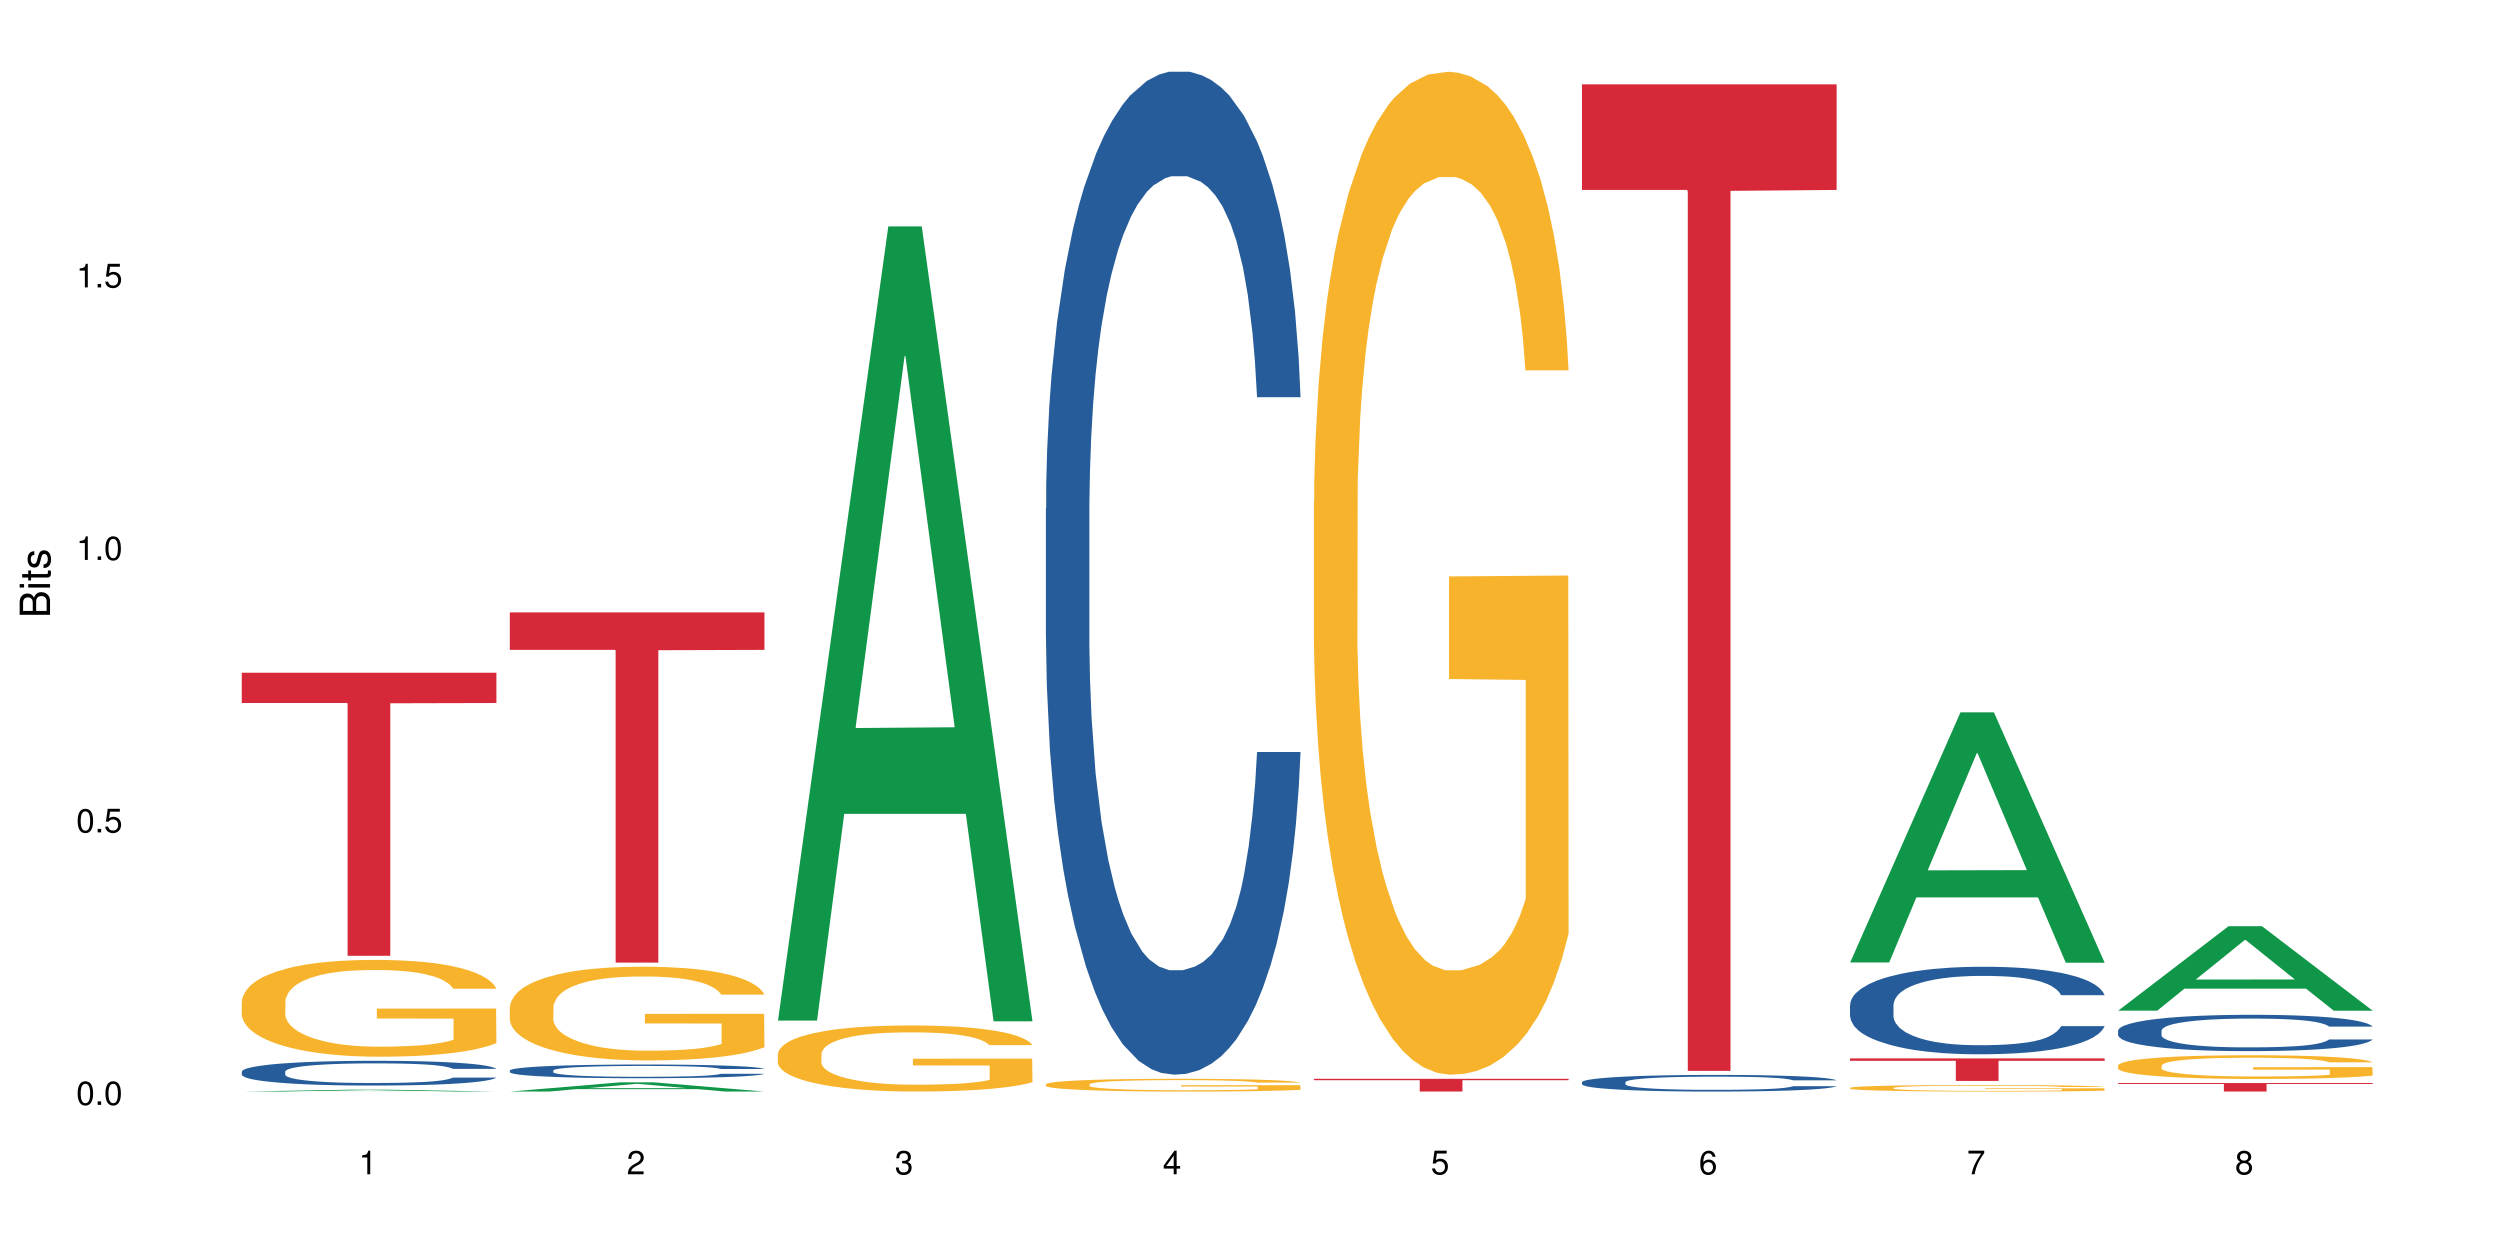 <?xml version="1.0" encoding="UTF-8"?>
<svg xmlns="http://www.w3.org/2000/svg" xmlns:xlink="http://www.w3.org/1999/xlink" width="720pt" height="360pt" viewBox="0 0 720 360" version="1.1">
<defs>
<g>
<symbol overflow="visible" id="glyph0-0">
<path style="stroke:none;" d=""/>
</symbol>
<symbol overflow="visible" id="glyph0-1">
<path style="stroke:none;" d="M 2.641 -6.797 C 2 -6.797 1.422 -6.531 1.078 -6.047 C 0.641 -5.453 0.406 -4.547 0.406 -3.297 C 0.406 -1 1.188 0.219 2.641 0.219 C 4.078 0.219 4.859 -1 4.859 -3.234 C 4.859 -4.562 4.656 -5.438 4.203 -6.047 C 3.844 -6.531 3.281 -6.797 2.641 -6.797 Z M 2.641 -6.047 C 3.547 -6.047 4 -5.125 4 -3.312 C 4 -1.375 3.562 -0.484 2.625 -0.484 C 1.734 -0.484 1.281 -1.422 1.281 -3.281 C 1.281 -5.141 1.734 -6.047 2.641 -6.047 Z M 2.641 -6.047 "/>
</symbol>
<symbol overflow="visible" id="glyph0-2">
<path style="stroke:none;" d="M 1.828 -1 L 0.828 -1 L 0.828 0 L 1.828 0 Z M 1.828 -1 "/>
</symbol>
<symbol overflow="visible" id="glyph0-3">
<path style="stroke:none;" d="M 4.562 -6.797 L 1.062 -6.797 L 0.547 -3.094 L 1.328 -3.094 C 1.719 -3.562 2.047 -3.734 2.578 -3.734 C 3.484 -3.734 4.062 -3.109 4.062 -2.094 C 4.062 -1.125 3.484 -0.531 2.578 -0.531 C 1.828 -0.531 1.375 -0.906 1.188 -1.672 L 0.328 -1.672 C 0.453 -1.109 0.547 -0.844 0.75 -0.594 C 1.125 -0.078 1.828 0.219 2.594 0.219 C 3.969 0.219 4.922 -0.781 4.922 -2.219 C 4.922 -3.562 4.031 -4.484 2.719 -4.484 C 2.25 -4.484 1.859 -4.359 1.469 -4.062 L 1.734 -5.969 L 4.562 -5.969 Z M 4.562 -6.797 "/>
</symbol>
<symbol overflow="visible" id="glyph0-4">
<path style="stroke:none;" d="M 2.484 -4.844 L 2.484 0 L 3.328 0 L 3.328 -6.797 L 2.766 -6.797 C 2.469 -5.75 2.281 -5.609 0.984 -5.453 L 0.984 -4.844 Z M 2.484 -4.844 "/>
</symbol>
<symbol overflow="visible" id="glyph0-5">
<path style="stroke:none;" d="M 4.859 -0.828 L 1.281 -0.828 C 1.359 -1.391 1.672 -1.75 2.5 -2.234 L 3.469 -2.75 C 4.406 -3.266 4.906 -3.969 4.906 -4.812 C 4.906 -5.375 4.672 -5.906 4.266 -6.266 C 3.859 -6.625 3.375 -6.797 2.719 -6.797 C 1.859 -6.797 1.219 -6.5 0.844 -5.922 C 0.609 -5.562 0.5 -5.125 0.484 -4.438 L 1.328 -4.438 C 1.359 -4.906 1.406 -5.188 1.531 -5.406 C 1.75 -5.812 2.188 -6.062 2.703 -6.062 C 3.469 -6.062 4.031 -5.516 4.031 -4.781 C 4.031 -4.25 3.719 -3.797 3.125 -3.438 L 2.234 -2.938 C 0.812 -2.141 0.406 -1.5 0.328 0 L 4.859 0 Z M 4.859 -0.828 "/>
</symbol>
<symbol overflow="visible" id="glyph0-6">
<path style="stroke:none;" d="M 2.125 -3.125 L 2.578 -3.125 C 3.516 -3.125 3.984 -2.703 3.984 -1.891 C 3.984 -1.031 3.469 -0.531 2.578 -0.531 C 1.656 -0.531 1.203 -0.984 1.156 -1.969 L 0.312 -1.969 C 0.344 -1.422 0.438 -1.078 0.609 -0.766 C 0.953 -0.109 1.625 0.219 2.547 0.219 C 3.953 0.219 4.859 -0.609 4.859 -1.906 C 4.859 -2.766 4.516 -3.25 3.703 -3.516 C 4.344 -3.766 4.656 -4.25 4.656 -4.938 C 4.656 -6.109 3.875 -6.797 2.578 -6.797 C 1.203 -6.797 0.484 -6.047 0.453 -4.609 L 1.297 -4.609 C 1.312 -5.016 1.344 -5.25 1.453 -5.453 C 1.641 -5.828 2.062 -6.062 2.594 -6.062 C 3.344 -6.062 3.797 -5.625 3.797 -4.906 C 3.797 -4.422 3.609 -4.141 3.25 -3.984 C 3.016 -3.891 2.719 -3.844 2.125 -3.844 Z M 2.125 -3.125 "/>
</symbol>
<symbol overflow="visible" id="glyph0-7">
<path style="stroke:none;" d="M 3.141 -1.625 L 3.141 0 L 3.984 0 L 3.984 -1.625 L 4.984 -1.625 L 4.984 -2.391 L 3.984 -2.391 L 3.984 -6.797 L 3.359 -6.797 L 0.266 -2.516 L 0.266 -1.625 Z M 3.141 -2.391 L 1 -2.391 L 3.141 -5.359 Z M 3.141 -2.391 "/>
</symbol>
<symbol overflow="visible" id="glyph0-8">
<path style="stroke:none;" d="M 4.781 -5.031 C 4.609 -6.141 3.891 -6.797 2.844 -6.797 C 2.094 -6.797 1.422 -6.438 1.031 -5.828 C 0.609 -5.172 0.406 -4.344 0.406 -3.094 C 0.406 -1.953 0.578 -1.234 0.984 -0.625 C 1.359 -0.078 1.953 0.219 2.703 0.219 C 3.984 0.219 4.922 -0.734 4.922 -2.078 C 4.922 -3.344 4.062 -4.234 2.844 -4.234 C 2.172 -4.234 1.641 -3.969 1.281 -3.469 C 1.281 -5.125 1.828 -6.047 2.797 -6.047 C 3.391 -6.047 3.797 -5.672 3.938 -5.031 Z M 2.734 -3.484 C 3.547 -3.484 4.062 -2.922 4.062 -2 C 4.062 -1.156 3.484 -0.531 2.703 -0.531 C 1.922 -0.531 1.328 -1.188 1.328 -2.047 C 1.328 -2.891 1.906 -3.484 2.734 -3.484 Z M 2.734 -3.484 "/>
</symbol>
<symbol overflow="visible" id="glyph0-9">
<path style="stroke:none;" d="M 4.984 -6.797 L 0.438 -6.797 L 0.438 -5.969 L 4.109 -5.969 C 2.5 -3.656 1.828 -2.234 1.328 0 L 2.219 0 C 2.594 -2.172 3.453 -4.047 4.984 -6.094 Z M 4.984 -6.797 "/>
</symbol>
<symbol overflow="visible" id="glyph0-10">
<path style="stroke:none;" d="M 3.75 -3.578 C 4.453 -4 4.688 -4.344 4.688 -4.984 C 4.688 -6.047 3.844 -6.797 2.641 -6.797 C 1.438 -6.797 0.594 -6.047 0.594 -4.984 C 0.594 -4.359 0.828 -4.016 1.516 -3.578 C 0.734 -3.203 0.359 -2.641 0.359 -1.891 C 0.359 -0.641 1.297 0.219 2.641 0.219 C 3.984 0.219 4.922 -0.641 4.922 -1.875 C 4.922 -2.641 4.531 -3.203 3.75 -3.578 Z M 2.641 -6.047 C 3.359 -6.047 3.812 -5.625 3.812 -4.969 C 3.812 -4.344 3.344 -3.922 2.641 -3.922 C 1.922 -3.922 1.453 -4.344 1.453 -4.984 C 1.453 -5.625 1.922 -6.047 2.641 -6.047 Z M 2.641 -3.203 C 3.484 -3.203 4.062 -2.672 4.062 -1.875 C 4.062 -1.062 3.484 -0.531 2.625 -0.531 C 1.797 -0.531 1.219 -1.078 1.219 -1.875 C 1.219 -2.672 1.797 -3.203 2.641 -3.203 Z M 2.641 -3.203 "/>
</symbol>
<symbol overflow="visible" id="glyph1-0">
<path style="stroke:none;" d=""/>
</symbol>
<symbol overflow="visible" id="glyph1-1">
<path style="stroke:none;" d="M 0 -0.953 L 0 -4.891 C 0 -5.719 -0.234 -6.344 -0.734 -6.797 C -1.188 -7.234 -1.812 -7.469 -2.5 -7.469 C -3.547 -7.469 -4.188 -7 -4.625 -5.875 C -4.984 -6.672 -5.641 -7.094 -6.531 -7.094 C -7.156 -7.094 -7.734 -6.859 -8.141 -6.391 C -8.562 -5.938 -8.75 -5.344 -8.75 -4.5 L -8.75 -0.953 Z M -4.984 -2.062 L -7.766 -2.062 L -7.766 -4.219 C -7.766 -4.844 -7.688 -5.203 -7.453 -5.5 C -7.219 -5.812 -6.859 -5.969 -6.375 -5.969 C -5.906 -5.969 -5.531 -5.812 -5.297 -5.5 C -5.062 -5.203 -4.984 -4.844 -4.984 -4.219 Z M -0.984 -2.062 L -4 -2.062 L -4 -4.781 C -4 -5.328 -3.859 -5.688 -3.578 -5.953 C -3.297 -6.219 -2.922 -6.359 -2.484 -6.359 C -2.062 -6.359 -1.688 -6.219 -1.406 -5.953 C -1.109 -5.688 -0.984 -5.328 -0.984 -4.781 Z M -0.984 -2.062 "/>
</symbol>
<symbol overflow="visible" id="glyph1-2">
<path style="stroke:none;" d="M -6.281 -1.797 L -6.281 -0.797 L 0 -0.797 L 0 -1.797 Z M -8.75 -1.797 L -8.75 -0.797 L -7.484 -0.797 L -7.484 -1.797 Z M -8.75 -1.797 "/>
</symbol>
<symbol overflow="visible" id="glyph1-3">
<path style="stroke:none;" d="M -6.281 -3.047 L -6.281 -2.016 L -8.016 -2.016 L -8.016 -1.016 L -6.281 -1.016 L -6.281 -0.172 L -5.469 -0.172 L -5.469 -1.016 L -0.719 -1.016 C -0.078 -1.016 0.281 -1.453 0.281 -2.234 C 0.281 -2.469 0.25 -2.719 0.188 -3.047 L -0.641 -3.047 C -0.609 -2.922 -0.594 -2.766 -0.594 -2.562 C -0.594 -2.141 -0.719 -2.016 -1.156 -2.016 L -5.469 -2.016 L -5.469 -3.047 Z M -6.281 -3.047 "/>
</symbol>
<symbol overflow="visible" id="glyph1-4">
<path style="stroke:none;" d="M -4.531 -5.25 C -5.766 -5.25 -6.469 -4.422 -6.469 -2.969 C -6.469 -1.516 -5.719 -0.562 -4.547 -0.562 C -3.562 -0.562 -3.094 -1.062 -2.734 -2.562 L -2.516 -3.484 C -2.344 -4.188 -2.094 -4.469 -1.625 -4.469 C -1.047 -4.469 -0.641 -3.875 -0.641 -3 C -0.641 -2.453 -0.797 -2 -1.062 -1.75 C -1.25 -1.594 -1.422 -1.531 -1.875 -1.469 L -1.875 -0.406 C -0.422 -0.453 0.281 -1.266 0.281 -2.922 C 0.281 -4.5 -0.5 -5.516 -1.719 -5.516 C -2.656 -5.516 -3.172 -4.984 -3.469 -3.734 L -3.703 -2.766 C -3.891 -1.953 -4.156 -1.609 -4.594 -1.609 C -5.172 -1.609 -5.547 -2.125 -5.547 -2.938 C -5.547 -3.75 -5.203 -4.172 -4.531 -4.203 Z M -4.531 -5.25 "/>
</symbol>
</g>
</defs>
<g id="surface98320">
<rect x="0" y="0" width="720" height="360" style="fill:rgb(100%,100%,100%);fill-opacity:1;stroke:none;"/>
<path style=" stroke:none;fill-rule:nonzero;fill:rgb(6.275%,58.824%,28.235%);fill-opacity:1;" d="M 69.629 314.371 L 69.707 314.371 L 101.441 313.82 L 111.078 313.82 L 142.965 314.371 L 131.762 314.371 L 123.77 314.227 L 88.746 314.227 L 80.91 314.371 L 69.629 314.371 L 92.117 314.168 L 120.559 314.168 L 106.375 313.91 L 106.062 313.91 L 92.039 314.168 L 92.117 314.168 Z M 69.629 314.371 "/>
<path style=" stroke:none;fill-rule:nonzero;fill:rgb(14.51%,36.078%,60%);fill-opacity:1;" d="M 69.629 308.617 L 69.719 308.609 L 69.719 308.453 L 69.988 308.203 L 70.613 307.891 L 71.238 307.676 L 72.848 307.293 L 75.086 306.922 L 77.41 306.637 L 79.109 306.465 L 80.629 306.336 L 84.117 306.094 L 86.355 305.973 L 88.77 305.859 L 91.719 305.75 L 93.867 305.684 L 98.695 305.582 L 102.273 305.535 L 105.047 305.516 L 111.039 305.516 L 114.613 305.543 L 117.207 305.574 L 120.07 305.625 L 122.484 305.684 L 126.688 305.828 L 130.445 306.012 L 132.145 306.113 L 134.828 306.316 L 136.883 306.512 L 138.316 306.68 L 139.926 306.922 L 141.355 307.215 L 142.43 307.547 L 142.965 307.828 L 130.445 307.828 L 129.82 307.566 L 129.102 307.363 L 127.762 307.098 L 126.422 306.91 L 124.543 306.719 L 122.844 306.598 L 120.516 306.473 L 118.461 306.395 L 116.312 306.336 L 114.258 306.297 L 110.32 306.258 L 105.762 306.258 L 104.062 306.27 L 100.574 306.324 L 98.695 306.367 L 96.012 306.461 L 94.133 306.543 L 91.898 306.676 L 90.379 306.785 L 88.5 306.953 L 87.16 307.105 L 85.637 307.32 L 84.742 307.48 L 83.938 307.664 L 83.223 307.879 L 82.688 308.105 L 82.328 308.348 L 82.148 308.582 L 82.148 309.594 L 82.328 309.828 L 82.777 310.102 L 83.938 310.496 L 85.637 310.844 L 87.605 311.117 L 89.484 311.312 L 90.559 311.402 L 91.988 311.508 L 94.223 311.637 L 97.445 311.77 L 99.32 311.82 L 102.184 311.871 L 105.137 311.898 L 109.07 311.898 L 112.559 311.871 L 114.883 311.84 L 117.297 311.789 L 120.605 311.676 L 122.664 311.574 L 124.453 311.449 L 125.793 311.324 L 126.688 311.219 L 128.031 311.02 L 129.102 310.797 L 129.906 310.57 L 130.445 310.348 L 142.965 310.348 L 142.43 310.609 L 141.625 310.863 L 140.82 311.051 L 139.566 311.277 L 138.137 311.48 L 136.078 311.711 L 134.379 311.859 L 132.145 312.023 L 130.086 312.145 L 127.852 312.258 L 124.543 312.387 L 122.395 312.453 L 120.07 312.512 L 117.297 312.562 L 113.809 312.609 L 110.055 312.633 L 106.566 312.641 L 102.809 312.629 L 100.035 312.602 L 96.371 312.543 L 91.809 312.426 L 88.5 312.301 L 85.906 312.18 L 83.672 312.047 L 81.168 311.871 L 77.945 311.586 L 75.98 311.363 L 74.637 311.18 L 73.117 310.926 L 72.043 310.699 L 70.793 310.336 L 69.898 309.871 L 69.629 309.516 Z M 69.629 308.617 "/>
<path style=" stroke:none;fill-rule:nonzero;fill:rgb(96.863%,70.196%,16.863%);fill-opacity:1;" d="M 69.629 288.391 L 69.719 288.367 L 69.719 287.855 L 70.078 286.711 L 70.973 285.133 L 72.133 283.832 L 73.387 282.816 L 74.191 282.281 L 75.531 281.516 L 76.695 280.957 L 79.645 279.809 L 83.402 278.738 L 85.461 278.281 L 87.785 277.848 L 91.094 277.363 L 92.613 277.188 L 97.266 276.777 L 102.543 276.523 L 108.355 276.449 L 111.039 276.473 L 114.703 276.574 L 119.711 276.855 L 122.574 277.109 L 124.809 277.363 L 127.137 277.695 L 129.996 278.203 L 132.68 278.816 L 134.828 279.426 L 136.973 280.191 L 138.762 281.008 L 140.281 281.898 L 141.625 282.969 L 142.43 283.859 L 142.965 284.75 L 130.535 284.75 L 129.82 283.859 L 129.016 283.172 L 127.672 282.332 L 126.332 281.719 L 124.988 281.234 L 122.484 280.574 L 120.34 280.164 L 117.656 279.809 L 115.062 279.582 L 112.109 279.426 L 110.32 279.375 L 105.582 279.375 L 101.289 279.555 L 98.785 279.758 L 96.996 279.961 L 94.492 280.344 L 92.973 280.648 L 92.078 280.855 L 89.395 281.645 L 87.605 282.355 L 86.621 282.84 L 85.371 283.605 L 84.477 284.293 L 83.492 285.309 L 82.953 286.074 L 82.238 287.805 L 82.148 292.391 L 82.418 293.359 L 82.953 294.402 L 83.672 295.32 L 84.742 296.289 L 85.816 297.027 L 87.695 298.02 L 89.305 298.68 L 90.559 299.113 L 92.973 299.801 L 93.957 300.031 L 96.281 300.488 L 98.695 300.848 L 101.648 301.152 L 103.883 301.305 L 107.461 301.434 L 112.02 301.434 L 117.387 301.277 L 120.785 301.074 L 123.109 300.871 L 124.633 300.695 L 126.508 300.414 L 127.852 300.16 L 129.102 299.879 L 130.625 299.445 L 130.625 293.359 L 108.535 293.332 L 108.535 290.48 L 142.875 290.457 L 142.965 300.414 L 141.086 301.102 L 138.762 301.762 L 136.527 302.273 L 134.199 302.707 L 130.891 303.188 L 128.207 303.496 L 124.094 303.852 L 120.34 304.082 L 116.402 304.234 L 112.914 304.309 L 108.801 304.336 L 105.137 304.285 L 101.199 304.133 L 98.07 303.93 L 95.207 303.672 L 92.344 303.344 L 88.77 302.809 L 86.441 302.375 L 84.027 301.84 L 81.613 301.203 L 79.469 300.516 L 78.035 299.98 L 76.605 299.367 L 75.086 298.605 L 73.652 297.738 L 72.582 296.949 L 71.598 296.059 L 70.883 295.219 L 70.164 294.07 L 69.809 293.156 L 69.629 292.367 Z M 69.629 288.391 "/>
<path style=" stroke:none;fill-rule:nonzero;fill:rgb(83.922%,15.686%,22.353%);fill-opacity:1;" d="M 69.629 193.742 L 142.965 193.742 L 142.965 202.469 L 112.402 202.547 L 112.402 275.27 L 100.105 275.27 L 100.105 202.625 L 99.926 202.469 L 69.629 202.469 Z M 69.629 193.742 "/>
<path style=" stroke:none;fill-rule:nonzero;fill:rgb(6.275%,58.824%,28.235%);fill-opacity:1;" d="M 146.824 314.367 L 146.902 314.367 L 178.637 311.707 L 188.273 311.707 L 220.16 314.371 L 208.957 314.371 L 200.965 313.676 L 165.941 313.676 L 158.109 314.367 L 146.824 314.367 L 169.312 313.387 L 197.754 313.387 L 183.57 312.145 L 183.414 312.141 L 183.258 312.148 L 169.234 313.387 L 169.312 313.387 Z M 146.824 314.367 "/>
<path style=" stroke:none;fill-rule:nonzero;fill:rgb(14.51%,36.078%,60%);fill-opacity:1;" d="M 146.824 308.301 L 146.914 308.297 L 146.914 308.211 L 147.184 308.074 L 147.809 307.898 L 148.434 307.781 L 150.043 307.57 L 152.281 307.363 L 154.605 307.203 L 156.305 307.109 L 157.824 307.039 L 161.312 306.906 L 163.551 306.836 L 165.965 306.777 L 168.914 306.715 L 171.062 306.68 L 175.891 306.621 L 179.469 306.594 L 182.242 306.586 L 188.234 306.586 L 191.812 306.598 L 194.406 306.617 L 197.266 306.645 L 199.68 306.68 L 203.883 306.758 L 207.641 306.859 L 209.34 306.918 L 212.023 307.027 L 214.078 307.137 L 215.512 307.23 L 217.121 307.363 L 218.551 307.527 L 219.625 307.711 L 220.16 307.863 L 207.641 307.863 L 207.016 307.719 L 206.301 307.609 L 204.957 307.461 L 203.617 307.355 L 201.738 307.25 L 200.039 307.184 L 197.715 307.113 L 195.656 307.07 L 193.512 307.039 L 191.453 307.016 L 187.52 306.996 L 182.957 306.996 L 181.258 307.004 L 177.77 307.031 L 175.891 307.059 L 173.207 307.105 L 171.332 307.152 L 169.094 307.227 L 167.574 307.289 L 165.695 307.383 L 164.355 307.465 L 162.836 307.582 L 161.941 307.672 L 161.137 307.773 L 160.418 307.895 L 159.883 308.02 L 159.523 308.152 L 159.348 308.281 L 159.348 308.84 L 159.523 308.973 L 159.973 309.121 L 161.137 309.344 L 162.836 309.535 L 164.801 309.684 L 166.68 309.793 L 167.754 309.844 L 169.184 309.902 L 171.418 309.973 L 174.641 310.047 L 176.516 310.074 L 179.379 310.102 L 182.332 310.117 L 186.266 310.117 L 189.754 310.102 L 192.078 310.086 L 194.492 310.055 L 197.805 309.996 L 199.859 309.938 L 201.648 309.867 L 202.988 309.801 L 203.883 309.742 L 205.227 309.629 L 206.301 309.508 L 207.105 309.383 L 207.641 309.258 L 220.16 309.258 L 219.625 309.402 L 218.82 309.543 L 218.016 309.648 L 216.762 309.773 L 215.332 309.887 L 213.273 310.012 L 211.574 310.094 L 209.34 310.188 L 207.281 310.254 L 205.047 310.316 L 201.738 310.387 L 199.59 310.422 L 197.266 310.457 L 194.492 310.484 L 191.004 310.512 L 187.25 310.523 L 183.762 310.527 L 180.004 310.52 L 177.234 310.508 L 173.566 310.473 L 169.004 310.41 L 165.695 310.34 L 163.102 310.273 L 160.867 310.199 L 158.363 310.102 L 155.145 309.945 L 153.176 309.82 L 151.832 309.723 L 150.312 309.582 L 149.238 309.453 L 147.988 309.254 L 147.094 308.996 L 146.824 308.797 Z M 146.824 308.301 "/>
<path style=" stroke:none;fill-rule:nonzero;fill:rgb(96.863%,70.196%,16.863%);fill-opacity:1;" d="M 146.824 289.969 L 146.914 289.945 L 146.914 289.453 L 147.273 288.344 L 148.168 286.816 L 149.328 285.559 L 150.582 284.57 L 151.387 284.055 L 152.727 283.312 L 153.891 282.77 L 156.844 281.66 L 160.598 280.625 L 162.656 280.184 L 164.98 279.762 L 168.289 279.293 L 169.809 279.121 L 174.461 278.727 L 179.738 278.48 L 185.551 278.406 L 188.234 278.43 L 191.898 278.531 L 196.91 278.801 L 199.77 279.047 L 202.008 279.293 L 204.332 279.613 L 207.195 280.109 L 209.875 280.699 L 212.023 281.293 L 214.168 282.031 L 215.957 282.82 L 217.477 283.684 L 218.82 284.719 L 219.625 285.582 L 220.16 286.445 L 207.73 286.445 L 207.016 285.582 L 206.211 284.918 L 204.867 284.102 L 203.527 283.512 L 202.184 283.043 L 199.68 282.402 L 197.535 282.008 L 194.852 281.66 L 192.258 281.441 L 189.305 281.293 L 187.52 281.242 L 182.777 281.242 L 178.484 281.414 L 175.98 281.613 L 174.191 281.809 L 171.688 282.18 L 170.168 282.477 L 169.273 282.672 L 166.59 283.438 L 164.801 284.129 L 163.816 284.594 L 162.566 285.336 L 161.672 286 L 160.688 286.988 L 160.152 287.727 L 159.434 289.402 L 159.348 293.84 L 159.613 294.777 L 160.152 295.789 L 160.867 296.676 L 161.941 297.613 L 163.012 298.328 L 164.891 299.289 L 166.5 299.93 L 167.754 300.352 L 170.168 301.016 L 171.152 301.238 L 173.477 301.684 L 175.891 302.027 L 178.844 302.324 L 181.078 302.473 L 184.656 302.594 L 189.219 302.594 L 194.582 302.445 L 197.98 302.25 L 200.309 302.051 L 201.828 301.879 L 203.707 301.609 L 205.047 301.363 L 206.301 301.09 L 207.82 300.672 L 207.82 294.777 L 185.73 294.754 L 185.73 291.992 L 220.07 291.969 L 220.16 301.609 L 218.285 302.273 L 215.957 302.914 L 213.723 303.406 L 211.398 303.828 L 208.086 304.297 L 205.406 304.59 L 201.289 304.938 L 197.535 305.16 L 193.598 305.305 L 190.113 305.379 L 185.996 305.406 L 182.332 305.355 L 178.395 305.207 L 175.266 305.012 L 172.402 304.766 L 169.543 304.445 L 165.965 303.926 L 163.641 303.508 L 161.223 302.988 L 158.809 302.371 L 156.664 301.707 L 155.23 301.188 L 153.801 300.598 L 152.281 299.859 L 150.852 299.02 L 149.777 298.254 L 148.793 297.391 L 148.078 296.578 L 147.363 295.469 L 147.004 294.582 L 146.824 293.816 Z M 146.824 289.969 "/>
<path style=" stroke:none;fill-rule:nonzero;fill:rgb(83.922%,15.686%,22.353%);fill-opacity:1;" d="M 146.824 176.371 L 220.16 176.371 L 220.16 187.164 L 189.598 187.262 L 189.598 277.227 L 177.301 277.227 L 177.301 187.355 L 177.121 187.164 L 146.824 187.164 Z M 146.824 176.371 "/>
<path style=" stroke:none;fill-rule:nonzero;fill:rgb(6.275%,58.824%,28.235%);fill-opacity:1;" d="M 224.02 293.934 L 224.098 293.719 L 255.832 65.203 L 265.469 65.203 L 297.355 294.152 L 286.152 294.152 L 278.16 234.387 L 243.141 234.387 L 235.305 293.934 L 224.02 293.934 L 246.508 209.668 L 274.949 209.453 L 260.77 102.609 L 260.609 102.395 L 260.453 103.039 L 246.43 209.453 L 246.508 209.668 Z M 224.02 293.934 "/>
<path style=" stroke:none;fill-rule:nonzero;fill:rgb(96.863%,70.196%,16.863%);fill-opacity:1;" d="M 224.02 303.484 L 224.109 303.469 L 224.109 303.121 L 224.469 302.336 L 225.363 301.258 L 226.523 300.371 L 227.777 299.676 L 228.582 299.312 L 229.926 298.789 L 231.086 298.406 L 234.039 297.625 L 237.793 296.895 L 239.852 296.582 L 242.176 296.285 L 245.484 295.957 L 247.004 295.836 L 251.656 295.555 L 256.934 295.383 L 262.746 295.328 L 265.43 295.348 L 269.098 295.418 L 274.105 295.609 L 276.965 295.781 L 279.203 295.957 L 281.527 296.184 L 284.391 296.531 L 287.074 296.945 L 289.219 297.363 L 291.367 297.887 L 293.152 298.441 L 294.676 299.051 L 296.016 299.781 L 296.82 300.391 L 297.355 301 L 284.926 301 L 284.211 300.391 L 283.406 299.922 L 282.062 299.348 L 280.723 298.93 L 279.383 298.598 L 276.875 298.148 L 274.73 297.867 L 272.047 297.625 L 269.453 297.469 L 266.504 297.363 L 264.715 297.328 L 259.973 297.328 L 255.68 297.453 L 253.176 297.59 L 251.387 297.73 L 248.883 297.992 L 247.363 298.199 L 246.469 298.34 L 243.785 298.879 L 241.996 299.363 L 241.016 299.695 L 239.762 300.215 L 238.867 300.688 L 237.883 301.383 L 237.348 301.902 L 236.633 303.086 L 236.543 306.215 L 236.809 306.875 L 237.348 307.59 L 238.062 308.215 L 239.137 308.875 L 240.207 309.379 L 242.086 310.059 L 243.695 310.512 L 244.949 310.805 L 247.363 311.277 L 248.348 311.434 L 250.672 311.746 L 253.086 311.988 L 256.039 312.195 L 258.273 312.301 L 261.852 312.387 L 266.414 312.387 L 271.777 312.285 L 275.176 312.145 L 277.504 312.004 L 279.023 311.883 L 280.902 311.691 L 282.242 311.52 L 283.496 311.328 L 285.016 311.031 L 285.016 306.875 L 262.926 306.859 L 262.926 304.91 L 297.27 304.895 L 297.355 311.691 L 295.48 312.164 L 293.152 312.613 L 290.918 312.961 L 288.594 313.258 L 285.285 313.59 L 282.602 313.797 L 278.488 314.039 L 274.73 314.195 L 270.797 314.301 L 267.309 314.352 L 263.195 314.371 L 259.527 314.336 L 255.59 314.23 L 252.461 314.094 L 249.598 313.918 L 246.738 313.691 L 243.16 313.328 L 240.836 313.031 L 238.422 312.668 L 236.004 312.23 L 233.859 311.762 L 232.43 311.398 L 230.996 310.98 L 229.477 310.457 L 228.047 309.867 L 226.973 309.328 L 225.988 308.719 L 225.273 308.145 L 224.559 307.363 L 224.199 306.738 L 224.02 306.199 Z M 224.02 303.484 "/>
<path style=" stroke:none;fill-rule:nonzero;fill:rgb(14.51%,36.078%,60%);fill-opacity:1;" d="M 301.219 146.344 L 301.305 146.078 L 301.305 139.742 L 301.574 129.711 L 302.199 117.035 L 302.828 108.324 L 304.438 92.746 L 306.672 77.695 L 308.996 66.078 L 310.695 59.211 L 312.219 53.93 L 315.707 44.16 L 317.941 39.145 L 320.355 34.656 L 323.309 30.168 L 325.453 27.527 L 330.285 23.305 L 333.859 21.453 L 336.633 20.664 L 342.625 20.664 L 346.203 21.719 L 348.797 23.039 L 351.656 25.152 L 354.074 27.527 L 358.277 33.336 L 362.031 40.73 L 363.73 44.953 L 366.414 53.141 L 368.473 61.059 L 369.902 67.926 L 371.512 77.695 L 372.945 89.574 L 374.016 103.043 L 374.555 114.395 L 362.031 114.395 L 361.406 103.832 L 360.691 95.648 L 359.348 84.824 L 358.008 77.168 L 356.129 69.508 L 354.43 64.492 L 352.105 59.477 L 350.047 56.309 L 347.902 53.93 L 345.844 52.348 L 341.91 50.762 L 337.348 50.762 L 335.648 51.289 L 332.16 53.402 L 330.285 55.25 L 327.602 58.949 L 325.723 62.379 L 323.484 67.66 L 321.965 72.148 L 320.086 79.016 L 318.746 85.086 L 317.227 93.801 L 316.332 100.402 L 315.527 107.793 L 314.812 116.508 L 314.273 125.75 L 313.918 135.52 L 313.738 145.023 L 313.738 185.949 L 313.918 195.453 L 314.363 206.543 L 315.527 222.648 L 317.227 236.645 L 319.195 247.734 L 321.07 255.652 L 322.145 259.352 L 323.574 263.574 L 325.812 268.855 L 329.031 274.137 L 330.91 276.25 L 333.77 278.359 L 336.723 279.418 L 340.656 279.418 L 344.145 278.359 L 346.473 277.039 L 348.887 274.93 L 352.195 270.441 L 354.25 266.215 L 356.039 261.199 L 357.383 256.18 L 358.277 251.957 L 359.617 243.773 L 360.691 234.793 L 361.496 225.555 L 362.031 216.578 L 374.555 216.578 L 374.016 227.137 L 373.211 237.434 L 372.406 245.094 L 371.156 254.332 L 369.723 262.52 L 367.668 271.758 L 365.969 277.832 L 363.73 284.434 L 361.676 289.449 L 359.438 293.938 L 356.129 299.219 L 353.984 301.859 L 351.656 304.234 L 348.887 306.348 L 345.398 308.195 L 341.641 309.254 L 338.152 309.516 L 334.398 308.988 L 331.625 307.934 L 327.957 305.555 L 323.398 300.805 L 320.086 295.785 L 317.496 290.77 L 315.258 285.488 L 312.754 278.359 L 309.535 266.742 L 307.566 257.766 L 306.227 250.371 L 304.707 240.074 L 303.633 230.836 L 302.379 216.047 L 301.484 197.301 L 301.219 182.781 Z M 301.219 146.344 "/>
<path style=" stroke:none;fill-rule:nonzero;fill:rgb(96.863%,70.196%,16.863%);fill-opacity:1;" d="M 301.219 312.27 L 301.305 312.266 L 301.305 312.199 L 301.664 312.047 L 302.559 311.84 L 303.723 311.668 L 304.973 311.535 L 305.777 311.465 L 307.121 311.363 L 308.281 311.289 L 311.234 311.141 L 314.988 311 L 317.047 310.938 L 319.371 310.879 L 322.68 310.816 L 324.203 310.793 L 328.852 310.738 L 334.129 310.707 L 339.941 310.695 L 342.625 310.699 L 346.293 310.711 L 351.301 310.75 L 354.164 310.785 L 356.398 310.816 L 358.723 310.859 L 361.586 310.926 L 364.27 311.008 L 366.414 311.09 L 368.562 311.188 L 370.352 311.297 L 371.871 311.414 L 373.211 311.555 L 374.016 311.672 L 374.555 311.789 L 362.121 311.789 L 361.406 311.672 L 360.602 311.582 L 359.262 311.473 L 357.918 311.391 L 356.578 311.328 L 354.074 311.238 L 351.926 311.188 L 349.242 311.141 L 346.648 311.109 L 343.699 311.09 L 341.91 311.082 L 337.168 311.082 L 332.875 311.105 L 330.371 311.133 L 328.586 311.16 L 326.078 311.211 L 324.559 311.25 L 323.664 311.277 L 320.98 311.379 L 319.195 311.477 L 318.211 311.539 L 316.957 311.641 L 316.062 311.73 L 315.078 311.863 L 314.543 311.965 L 313.828 312.191 L 313.738 312.797 L 314.008 312.926 L 314.543 313.062 L 315.258 313.184 L 316.332 313.309 L 317.406 313.406 L 319.281 313.539 L 320.895 313.625 L 322.145 313.684 L 324.559 313.773 L 325.543 313.805 L 327.867 313.863 L 330.285 313.91 L 333.234 313.953 L 335.469 313.973 L 339.047 313.988 L 343.609 313.988 L 348.977 313.969 L 352.375 313.941 L 354.699 313.914 L 356.219 313.891 L 358.098 313.855 L 359.438 313.82 L 360.691 313.785 L 362.211 313.727 L 362.211 312.926 L 340.121 312.922 L 340.121 312.547 L 374.465 312.543 L 374.555 313.855 L 372.676 313.945 L 370.352 314.031 L 368.113 314.098 L 365.789 314.156 L 362.48 314.219 L 359.797 314.262 L 355.684 314.309 L 351.926 314.336 L 347.992 314.355 L 344.504 314.367 L 340.391 314.371 L 336.723 314.363 L 332.789 314.344 L 329.656 314.316 L 326.797 314.285 L 323.934 314.238 L 320.355 314.168 L 318.031 314.113 L 315.617 314.043 L 313.203 313.957 L 311.055 313.867 L 309.625 313.797 L 308.191 313.715 L 306.672 313.617 L 305.242 313.5 L 304.168 313.398 L 303.184 313.281 L 302.469 313.168 L 301.754 313.02 L 301.395 312.898 L 301.219 312.793 Z M 301.219 312.27 "/>
<path style=" stroke:none;fill-rule:nonzero;fill:rgb(96.863%,70.196%,16.863%);fill-opacity:1;" d="M 378.414 144.383 L 378.504 144.117 L 378.504 138.844 L 378.859 126.973 L 379.754 110.617 L 380.918 97.164 L 382.168 86.609 L 382.973 81.07 L 384.316 73.156 L 385.477 67.355 L 388.43 55.484 L 392.188 44.406 L 394.242 39.656 L 396.566 35.172 L 399.879 30.16 L 401.398 28.312 L 406.047 24.094 L 411.324 21.453 L 417.137 20.664 L 419.82 20.926 L 423.488 21.98 L 428.496 24.883 L 431.359 27.523 L 433.594 30.16 L 435.918 33.59 L 438.781 38.863 L 441.465 45.195 L 443.609 51.527 L 445.758 59.441 L 447.547 67.883 L 449.066 77.113 L 450.406 88.195 L 451.211 97.426 L 451.75 106.66 L 439.316 106.66 L 438.602 97.426 L 437.797 90.305 L 436.457 81.598 L 435.113 75.27 L 433.773 70.258 L 431.27 63.398 L 429.121 59.176 L 426.438 55.484 L 423.848 53.109 L 420.895 51.527 L 419.105 51 L 414.367 51 L 410.074 52.848 L 407.57 54.957 L 405.781 57.066 L 403.277 61.023 L 401.754 64.188 L 400.859 66.301 L 398.18 74.477 L 396.391 81.863 L 395.406 86.875 L 394.152 94.789 L 393.258 101.91 L 392.277 112.465 L 391.738 120.375 L 391.023 138.316 L 390.934 185.797 L 391.203 195.82 L 391.738 206.637 L 392.453 216.133 L 393.527 226.156 L 394.602 233.809 L 396.48 244.098 L 398.09 250.953 L 399.34 255.438 L 401.754 262.562 L 402.738 264.934 L 405.066 269.684 L 407.48 273.375 L 410.43 276.543 L 412.668 278.125 L 416.242 279.445 L 420.805 279.445 L 426.172 277.863 L 429.57 275.75 L 431.895 273.641 L 433.414 271.793 L 435.293 268.891 L 436.637 266.254 L 437.887 263.352 L 439.406 258.867 L 439.406 195.82 L 417.316 195.559 L 417.316 166.012 L 451.66 165.75 L 451.75 268.891 L 449.871 276.016 L 447.547 282.875 L 445.309 288.148 L 442.984 292.633 L 439.676 297.645 L 436.992 300.812 L 432.879 304.504 L 429.121 306.879 L 425.188 308.461 L 421.699 309.254 L 417.586 309.516 L 413.918 308.988 L 409.984 307.406 L 406.852 305.297 L 403.992 302.656 L 401.129 299.23 L 397.551 293.688 L 395.227 289.203 L 392.812 283.664 L 390.398 277.07 L 388.25 269.949 L 386.82 264.406 L 385.391 258.078 L 383.867 250.164 L 382.438 241.195 L 381.363 233.016 L 380.379 223.785 L 379.664 215.078 L 378.949 203.207 L 378.594 193.711 L 378.414 185.535 Z M 378.414 144.383 "/>
<path style=" stroke:none;fill-rule:nonzero;fill:rgb(83.922%,15.686%,22.353%);fill-opacity:1;" d="M 378.414 310.695 L 451.75 310.695 L 451.75 311.09 L 421.184 311.094 L 421.184 314.371 L 408.887 314.371 L 408.887 311.098 L 408.711 311.09 L 378.414 311.09 Z M 378.414 310.695 "/>
<path style=" stroke:none;fill-rule:nonzero;fill:rgb(14.51%,36.078%,60%);fill-opacity:1;" d="M 455.609 311.664 L 455.699 311.66 L 455.699 311.555 L 455.965 311.391 L 456.594 311.18 L 457.219 311.035 L 458.828 310.777 L 461.066 310.527 L 463.391 310.336 L 465.09 310.223 L 466.609 310.133 L 470.098 309.973 L 472.332 309.887 L 474.746 309.812 L 477.699 309.738 L 479.848 309.695 L 484.676 309.625 L 488.254 309.594 L 491.023 309.582 L 497.016 309.582 L 500.594 309.598 L 503.188 309.621 L 506.051 309.656 L 508.465 309.695 L 512.668 309.793 L 516.426 309.914 L 518.125 309.984 L 520.805 310.121 L 522.863 310.25 L 524.293 310.367 L 525.906 310.527 L 527.336 310.723 L 528.41 310.949 L 528.945 311.137 L 516.426 311.137 L 515.797 310.961 L 515.082 310.824 L 513.742 310.645 L 512.398 310.52 L 510.523 310.391 L 508.824 310.309 L 506.496 310.227 L 504.441 310.172 L 502.293 310.133 L 500.238 310.105 L 496.301 310.082 L 491.742 310.082 L 490.043 310.09 L 486.555 310.125 L 484.676 310.156 L 481.992 310.215 L 480.113 310.273 L 477.879 310.359 L 476.359 310.434 L 474.48 310.551 L 473.137 310.648 L 471.617 310.793 L 470.723 310.902 L 469.918 311.027 L 469.203 311.172 L 468.668 311.324 L 468.309 311.484 L 468.129 311.645 L 468.129 312.32 L 468.309 312.48 L 468.758 312.664 L 469.918 312.93 L 471.617 313.164 L 473.586 313.348 L 475.465 313.477 L 476.535 313.539 L 477.969 313.609 L 480.203 313.695 L 483.422 313.785 L 485.301 313.82 L 488.164 313.855 L 491.113 313.871 L 495.051 313.871 L 498.539 313.855 L 500.863 313.832 L 503.277 313.797 L 506.586 313.723 L 508.645 313.652 L 510.434 313.57 L 511.773 313.488 L 512.668 313.418 L 514.008 313.281 L 515.082 313.133 L 515.887 312.98 L 516.426 312.828 L 528.945 312.828 L 528.41 313.004 L 527.605 313.176 L 526.797 313.301 L 525.547 313.457 L 524.117 313.59 L 522.059 313.746 L 520.359 313.844 L 518.125 313.953 L 516.066 314.039 L 513.832 314.113 L 510.523 314.199 L 508.375 314.242 L 506.051 314.281 L 503.277 314.316 L 499.789 314.348 L 496.035 314.367 L 492.547 314.371 L 488.789 314.363 L 486.016 314.344 L 482.352 314.305 L 477.789 314.227 L 474.48 314.145 L 471.887 314.059 L 469.648 313.973 L 467.145 313.855 L 463.926 313.66 L 461.957 313.512 L 460.617 313.391 L 459.098 313.219 L 458.023 313.066 L 456.773 312.82 L 455.879 312.512 L 455.609 312.27 Z M 455.609 311.664 "/>
<path style=" stroke:none;fill-rule:nonzero;fill:rgb(83.922%,15.686%,22.353%);fill-opacity:1;" d="M 455.609 24.289 L 528.945 24.289 L 528.945 54.703 L 498.383 54.969 L 498.383 308.402 L 486.086 308.402 L 486.086 55.234 L 485.906 54.703 L 455.609 54.703 Z M 455.609 24.289 "/>
<path style=" stroke:none;fill-rule:nonzero;fill:rgb(6.275%,58.824%,28.235%);fill-opacity:1;" d="M 532.805 277.199 L 532.883 277.133 L 564.617 205.16 L 574.254 205.16 L 606.141 277.266 L 594.938 277.266 L 586.945 258.445 L 551.922 258.445 L 544.086 277.199 L 532.805 277.199 L 555.293 250.66 L 583.734 250.59 L 569.551 216.941 L 569.395 216.871 L 569.238 217.074 L 555.215 250.59 L 555.293 250.66 Z M 532.805 277.199 "/>
<path style=" stroke:none;fill-rule:nonzero;fill:rgb(14.51%,36.078%,60%);fill-opacity:1;" d="M 532.805 289.406 L 532.895 289.383 L 532.895 288.832 L 533.164 287.957 L 533.789 286.852 L 534.414 286.09 L 536.023 284.734 L 538.262 283.422 L 540.586 282.406 L 542.285 281.809 L 543.805 281.348 L 547.293 280.496 L 549.527 280.059 L 551.945 279.668 L 554.895 279.277 L 557.043 279.047 L 561.871 278.676 L 565.449 278.516 L 568.223 278.445 L 574.215 278.445 L 577.789 278.539 L 580.383 278.652 L 583.246 278.84 L 585.66 279.047 L 589.863 279.551 L 593.621 280.195 L 595.32 280.566 L 598.004 281.277 L 600.059 281.969 L 601.492 282.57 L 603.102 283.422 L 604.531 284.457 L 605.605 285.633 L 606.141 286.621 L 593.621 286.621 L 592.996 285.699 L 592.277 284.984 L 590.938 284.043 L 589.598 283.375 L 587.719 282.707 L 586.02 282.27 L 583.691 281.832 L 581.637 281.555 L 579.488 281.348 L 577.434 281.211 L 573.496 281.07 L 568.938 281.07 L 567.238 281.117 L 563.75 281.301 L 561.871 281.465 L 559.188 281.785 L 557.309 282.086 L 555.074 282.547 L 553.555 282.938 L 551.676 283.535 L 550.336 284.066 L 548.812 284.824 L 547.918 285.402 L 547.113 286.047 L 546.398 286.805 L 545.863 287.613 L 545.504 288.465 L 545.324 289.293 L 545.324 292.863 L 545.504 293.691 L 545.953 294.656 L 547.113 296.062 L 548.812 297.281 L 550.781 298.25 L 552.66 298.941 L 553.734 299.262 L 555.164 299.633 L 557.398 300.094 L 560.617 300.551 L 562.496 300.738 L 565.359 300.922 L 568.309 301.012 L 572.246 301.012 L 575.734 300.922 L 578.059 300.805 L 580.473 300.621 L 583.781 300.23 L 585.84 299.863 L 587.629 299.426 L 588.969 298.988 L 589.863 298.617 L 591.207 297.906 L 592.277 297.121 L 593.082 296.316 L 593.621 295.531 L 606.141 295.531 L 605.605 296.453 L 604.801 297.352 L 603.996 298.02 L 602.742 298.824 L 601.312 299.539 L 599.254 300.344 L 597.555 300.875 L 595.32 301.449 L 593.262 301.887 L 591.027 302.281 L 587.719 302.738 L 585.57 302.969 L 583.246 303.176 L 580.473 303.363 L 576.984 303.523 L 573.23 303.613 L 569.742 303.637 L 565.984 303.594 L 563.211 303.5 L 559.547 303.293 L 554.984 302.879 L 551.676 302.441 L 549.082 302.004 L 546.848 301.543 L 544.344 300.922 L 541.121 299.906 L 539.156 299.125 L 537.812 298.48 L 536.293 297.582 L 535.219 296.777 L 533.969 295.488 L 533.074 293.852 L 532.805 292.586 Z M 532.805 289.406 "/>
<path style=" stroke:none;fill-rule:nonzero;fill:rgb(96.863%,70.196%,16.863%);fill-opacity:1;" d="M 532.805 313.293 L 532.895 313.289 L 532.895 313.254 L 533.254 313.18 L 534.145 313.07 L 535.309 312.984 L 536.562 312.914 L 537.367 312.879 L 538.707 312.828 L 539.871 312.789 L 542.82 312.711 L 546.578 312.641 L 548.637 312.609 L 550.961 312.578 L 554.27 312.547 L 555.789 312.535 L 560.441 312.508 L 565.715 312.488 L 571.531 312.484 L 574.215 312.484 L 577.879 312.492 L 582.887 312.512 L 585.75 312.527 L 587.984 312.547 L 590.312 312.566 L 593.172 312.602 L 595.855 312.645 L 598.004 312.684 L 600.148 312.738 L 601.938 312.793 L 603.457 312.852 L 604.801 312.926 L 605.605 312.984 L 606.141 313.047 L 593.711 313.047 L 592.996 312.984 L 592.188 312.938 L 590.848 312.883 L 589.508 312.84 L 588.164 312.809 L 585.66 312.762 L 583.516 312.734 L 580.832 312.711 L 578.238 312.695 L 575.285 312.684 L 568.758 312.684 L 564.465 312.695 L 561.961 312.707 L 560.172 312.723 L 557.668 312.746 L 556.148 312.77 L 555.254 312.781 L 552.57 312.836 L 550.781 312.883 L 549.797 312.918 L 548.547 312.969 L 547.652 313.016 L 546.668 313.082 L 546.129 313.137 L 545.414 313.254 L 545.324 313.562 L 545.594 313.629 L 546.129 313.699 L 546.848 313.762 L 547.918 313.824 L 548.992 313.875 L 550.871 313.941 L 552.48 313.988 L 553.734 314.016 L 556.148 314.062 L 557.133 314.078 L 559.457 314.109 L 561.871 314.133 L 564.824 314.156 L 567.059 314.164 L 570.637 314.176 L 575.195 314.176 L 580.562 314.164 L 583.961 314.148 L 586.285 314.137 L 587.809 314.125 L 589.684 314.105 L 591.027 314.09 L 592.277 314.07 L 593.801 314.039 L 593.801 313.629 L 571.707 313.625 L 571.707 313.434 L 606.051 313.43 L 606.141 314.105 L 604.262 314.152 L 601.938 314.195 L 599.703 314.23 L 597.375 314.262 L 594.066 314.293 L 591.383 314.312 L 587.27 314.34 L 583.516 314.352 L 579.578 314.363 L 576.09 314.367 L 571.977 314.371 L 568.309 314.367 L 564.375 314.355 L 561.246 314.344 L 555.52 314.305 L 551.945 314.266 L 549.617 314.238 L 547.203 314.203 L 544.789 314.16 L 542.645 314.113 L 541.211 314.074 L 539.781 314.035 L 538.262 313.984 L 536.828 313.926 L 535.758 313.871 L 534.773 313.812 L 534.059 313.754 L 533.34 313.676 L 532.984 313.613 L 532.805 313.562 Z M 532.805 313.293 "/>
<path style=" stroke:none;fill-rule:nonzero;fill:rgb(83.922%,15.686%,22.353%);fill-opacity:1;" d="M 532.805 304.816 L 606.141 304.816 L 606.141 305.512 L 575.578 305.52 L 575.578 311.305 L 563.281 311.305 L 563.281 305.523 L 563.102 305.512 L 532.805 305.512 Z M 532.805 304.816 "/>
<path style=" stroke:none;fill-rule:nonzero;fill:rgb(6.275%,58.824%,28.235%);fill-opacity:1;" d="M 610 291.07 L 610.078 291.047 L 641.812 266.75 L 651.449 266.75 L 683.336 291.09 L 672.133 291.09 L 664.141 284.738 L 629.117 284.738 L 621.285 291.07 L 610 291.07 L 632.488 282.109 L 660.93 282.086 L 646.746 270.727 L 646.59 270.703 L 646.434 270.773 L 632.41 282.086 L 632.488 282.109 Z M 610 291.07 "/>
<path style=" stroke:none;fill-rule:nonzero;fill:rgb(14.51%,36.078%,60%);fill-opacity:1;" d="M 610 296.824 L 610.09 296.812 L 610.09 296.582 L 610.359 296.219 L 610.984 295.762 L 611.609 295.445 L 613.219 294.883 L 615.457 294.336 L 617.781 293.914 L 619.48 293.668 L 621 293.477 L 624.488 293.121 L 626.727 292.941 L 629.141 292.777 L 632.09 292.617 L 634.238 292.52 L 639.066 292.367 L 642.645 292.301 L 645.418 292.27 L 651.41 292.27 L 654.988 292.309 L 657.578 292.355 L 660.441 292.434 L 662.855 292.52 L 667.059 292.73 L 670.816 292.996 L 672.516 293.152 L 675.199 293.445 L 677.254 293.734 L 678.688 293.984 L 680.297 294.336 L 681.727 294.766 L 682.801 295.254 L 683.336 295.664 L 670.816 295.664 L 670.191 295.281 L 669.477 294.988 L 668.133 294.594 L 666.793 294.316 L 664.914 294.039 L 663.215 293.859 L 660.891 293.676 L 658.832 293.562 L 656.688 293.477 L 654.629 293.418 L 650.695 293.359 L 646.133 293.359 L 644.434 293.379 L 640.945 293.457 L 639.066 293.523 L 636.383 293.656 L 634.508 293.781 L 632.27 293.973 L 630.75 294.137 L 628.871 294.383 L 627.531 294.605 L 626.008 294.918 L 625.117 295.16 L 624.309 295.426 L 623.594 295.742 L 623.059 296.078 L 622.699 296.43 L 622.523 296.773 L 622.523 298.258 L 622.699 298.602 L 623.148 299.004 L 624.309 299.586 L 626.008 300.094 L 627.977 300.492 L 629.855 300.781 L 630.93 300.914 L 632.359 301.066 L 634.594 301.258 L 637.816 301.449 L 639.691 301.527 L 642.555 301.602 L 645.508 301.641 L 649.441 301.641 L 652.93 301.602 L 655.254 301.555 L 657.668 301.48 L 660.977 301.316 L 663.035 301.164 L 664.824 300.98 L 666.164 300.801 L 667.059 300.648 L 668.402 300.352 L 669.477 300.023 L 670.281 299.691 L 670.816 299.367 L 683.336 299.367 L 682.801 299.75 L 681.996 300.121 L 681.191 300.398 L 679.938 300.734 L 678.508 301.027 L 676.449 301.363 L 674.75 301.582 L 672.516 301.824 L 670.457 302.004 L 668.223 302.168 L 664.914 302.359 L 662.766 302.453 L 660.441 302.539 L 657.668 302.617 L 654.18 302.684 L 650.426 302.723 L 646.938 302.73 L 643.18 302.711 L 640.41 302.672 L 636.742 302.586 L 632.18 302.414 L 628.871 302.234 L 626.277 302.051 L 624.043 301.859 L 621.539 301.602 L 618.316 301.184 L 616.352 300.855 L 615.008 300.59 L 613.488 300.215 L 612.414 299.883 L 611.164 299.348 L 610.27 298.668 L 610 298.141 Z M 610 296.824 "/>
<path style=" stroke:none;fill-rule:nonzero;fill:rgb(96.863%,70.196%,16.863%);fill-opacity:1;" d="M 610 306.836 L 610.09 306.828 L 610.09 306.703 L 610.449 306.426 L 611.344 306.039 L 612.504 305.719 L 613.758 305.469 L 614.562 305.34 L 615.902 305.152 L 617.066 305.016 L 620.016 304.734 L 623.773 304.473 L 625.832 304.359 L 628.156 304.254 L 631.465 304.137 L 632.984 304.09 L 637.637 303.992 L 642.914 303.93 L 648.727 303.91 L 651.41 303.918 L 655.074 303.941 L 660.086 304.012 L 662.945 304.074 L 665.184 304.137 L 667.508 304.215 L 670.367 304.34 L 673.051 304.492 L 675.199 304.641 L 677.344 304.828 L 679.133 305.027 L 680.652 305.246 L 681.996 305.508 L 682.801 305.727 L 683.336 305.945 L 670.906 305.945 L 670.191 305.727 L 669.387 305.559 L 668.043 305.352 L 666.703 305.203 L 665.359 305.082 L 662.855 304.922 L 660.711 304.82 L 658.027 304.734 L 655.434 304.68 L 652.48 304.641 L 650.695 304.629 L 645.953 304.629 L 641.66 304.672 L 639.156 304.723 L 637.367 304.77 L 634.863 304.863 L 633.344 304.941 L 632.449 304.988 L 629.766 305.184 L 627.977 305.359 L 626.992 305.477 L 625.742 305.664 L 624.848 305.832 L 623.863 306.082 L 623.328 306.27 L 622.609 306.691 L 622.523 307.816 L 622.789 308.051 L 623.328 308.309 L 624.043 308.531 L 625.117 308.77 L 626.188 308.949 L 628.066 309.191 L 629.676 309.355 L 630.93 309.461 L 633.344 309.629 L 634.328 309.688 L 636.652 309.797 L 639.066 309.887 L 642.02 309.961 L 644.254 309.996 L 647.832 310.027 L 652.395 310.027 L 657.758 309.992 L 661.156 309.941 L 663.484 309.891 L 665.004 309.848 L 666.883 309.781 L 668.223 309.719 L 669.477 309.648 L 670.996 309.543 L 670.996 308.051 L 648.906 308.047 L 648.906 307.348 L 683.246 307.34 L 683.336 309.781 L 681.457 309.949 L 679.133 310.109 L 676.898 310.234 L 674.574 310.34 L 671.262 310.461 L 668.582 310.535 L 664.465 310.621 L 660.711 310.676 L 656.773 310.715 L 653.285 310.734 L 649.172 310.738 L 645.508 310.727 L 641.57 310.691 L 638.441 310.641 L 635.578 310.578 L 632.719 310.496 L 629.141 310.367 L 626.816 310.258 L 624.398 310.129 L 621.984 309.973 L 619.84 309.805 L 618.406 309.672 L 616.977 309.523 L 615.457 309.336 L 614.027 309.125 L 612.953 308.93 L 611.969 308.715 L 611.254 308.508 L 610.539 308.227 L 610.18 308.004 L 610 307.809 Z M 610 306.836 "/>
<path style=" stroke:none;fill-rule:nonzero;fill:rgb(83.922%,15.686%,22.353%);fill-opacity:1;" d="M 610 311.918 L 683.336 311.918 L 683.336 312.184 L 652.773 312.184 L 652.773 314.371 L 640.477 314.371 L 640.477 312.188 L 640.297 312.184 L 610 312.184 Z M 610 311.918 "/>
<g style="fill:rgb(0%,0%,0%);fill-opacity:1;">
  <use xlink:href="#glyph0-1" x="21.957" y="318.198"/>
  <use xlink:href="#glyph0-2" x="27.291" y="318.198"/>
  <use xlink:href="#glyph0-1" x="29.958" y="318.198"/>
</g>
<g style="fill:rgb(0%,0%,0%);fill-opacity:1;">
  <use xlink:href="#glyph0-1" x="21.957" y="239.726"/>
  <use xlink:href="#glyph0-2" x="27.291" y="239.726"/>
  <use xlink:href="#glyph0-3" x="29.958" y="239.726"/>
</g>
<g style="fill:rgb(0%,0%,0%);fill-opacity:1;">
  <use xlink:href="#glyph0-4" x="21.957" y="161.253"/>
  <use xlink:href="#glyph0-2" x="27.291" y="161.253"/>
  <use xlink:href="#glyph0-1" x="29.958" y="161.253"/>
</g>
<g style="fill:rgb(0%,0%,0%);fill-opacity:1;">
  <use xlink:href="#glyph0-4" x="21.957" y="82.78"/>
  <use xlink:href="#glyph0-2" x="27.291" y="82.78"/>
  <use xlink:href="#glyph0-3" x="29.958" y="82.78"/>
</g>
<g style="fill:rgb(0%,0%,0%);fill-opacity:1;">
  <use xlink:href="#glyph0-4" x="103.297" y="338.19"/>
</g>
<g style="fill:rgb(0%,0%,0%);fill-opacity:1;">
  <use xlink:href="#glyph0-5" x="180.492" y="338.19"/>
</g>
<g style="fill:rgb(0%,0%,0%);fill-opacity:1;">
  <use xlink:href="#glyph0-6" x="257.688" y="338.19"/>
</g>
<g style="fill:rgb(0%,0%,0%);fill-opacity:1;">
  <use xlink:href="#glyph0-7" x="334.887" y="338.19"/>
</g>
<g style="fill:rgb(0%,0%,0%);fill-opacity:1;">
  <use xlink:href="#glyph0-3" x="412.082" y="338.19"/>
</g>
<g style="fill:rgb(0%,0%,0%);fill-opacity:1;">
  <use xlink:href="#glyph0-8" x="489.277" y="338.19"/>
</g>
<g style="fill:rgb(0%,0%,0%);fill-opacity:1;">
  <use xlink:href="#glyph0-9" x="566.473" y="338.19"/>
</g>
<g style="fill:rgb(0%,0%,0%);fill-opacity:1;">
  <use xlink:href="#glyph0-10" x="643.668" y="338.19"/>
</g>
<g style="fill:rgb(0%,0%,0%);fill-opacity:1;">
  <use xlink:href="#glyph1-1" x="14.412" y="178.016"/>
  <use xlink:href="#glyph1-2" x="14.412" y="170.012"/>
  <use xlink:href="#glyph1-3" x="14.412" y="167.348"/>
  <use xlink:href="#glyph1-4" x="14.412" y="164.012"/>
</g>
</g>
</svg>
